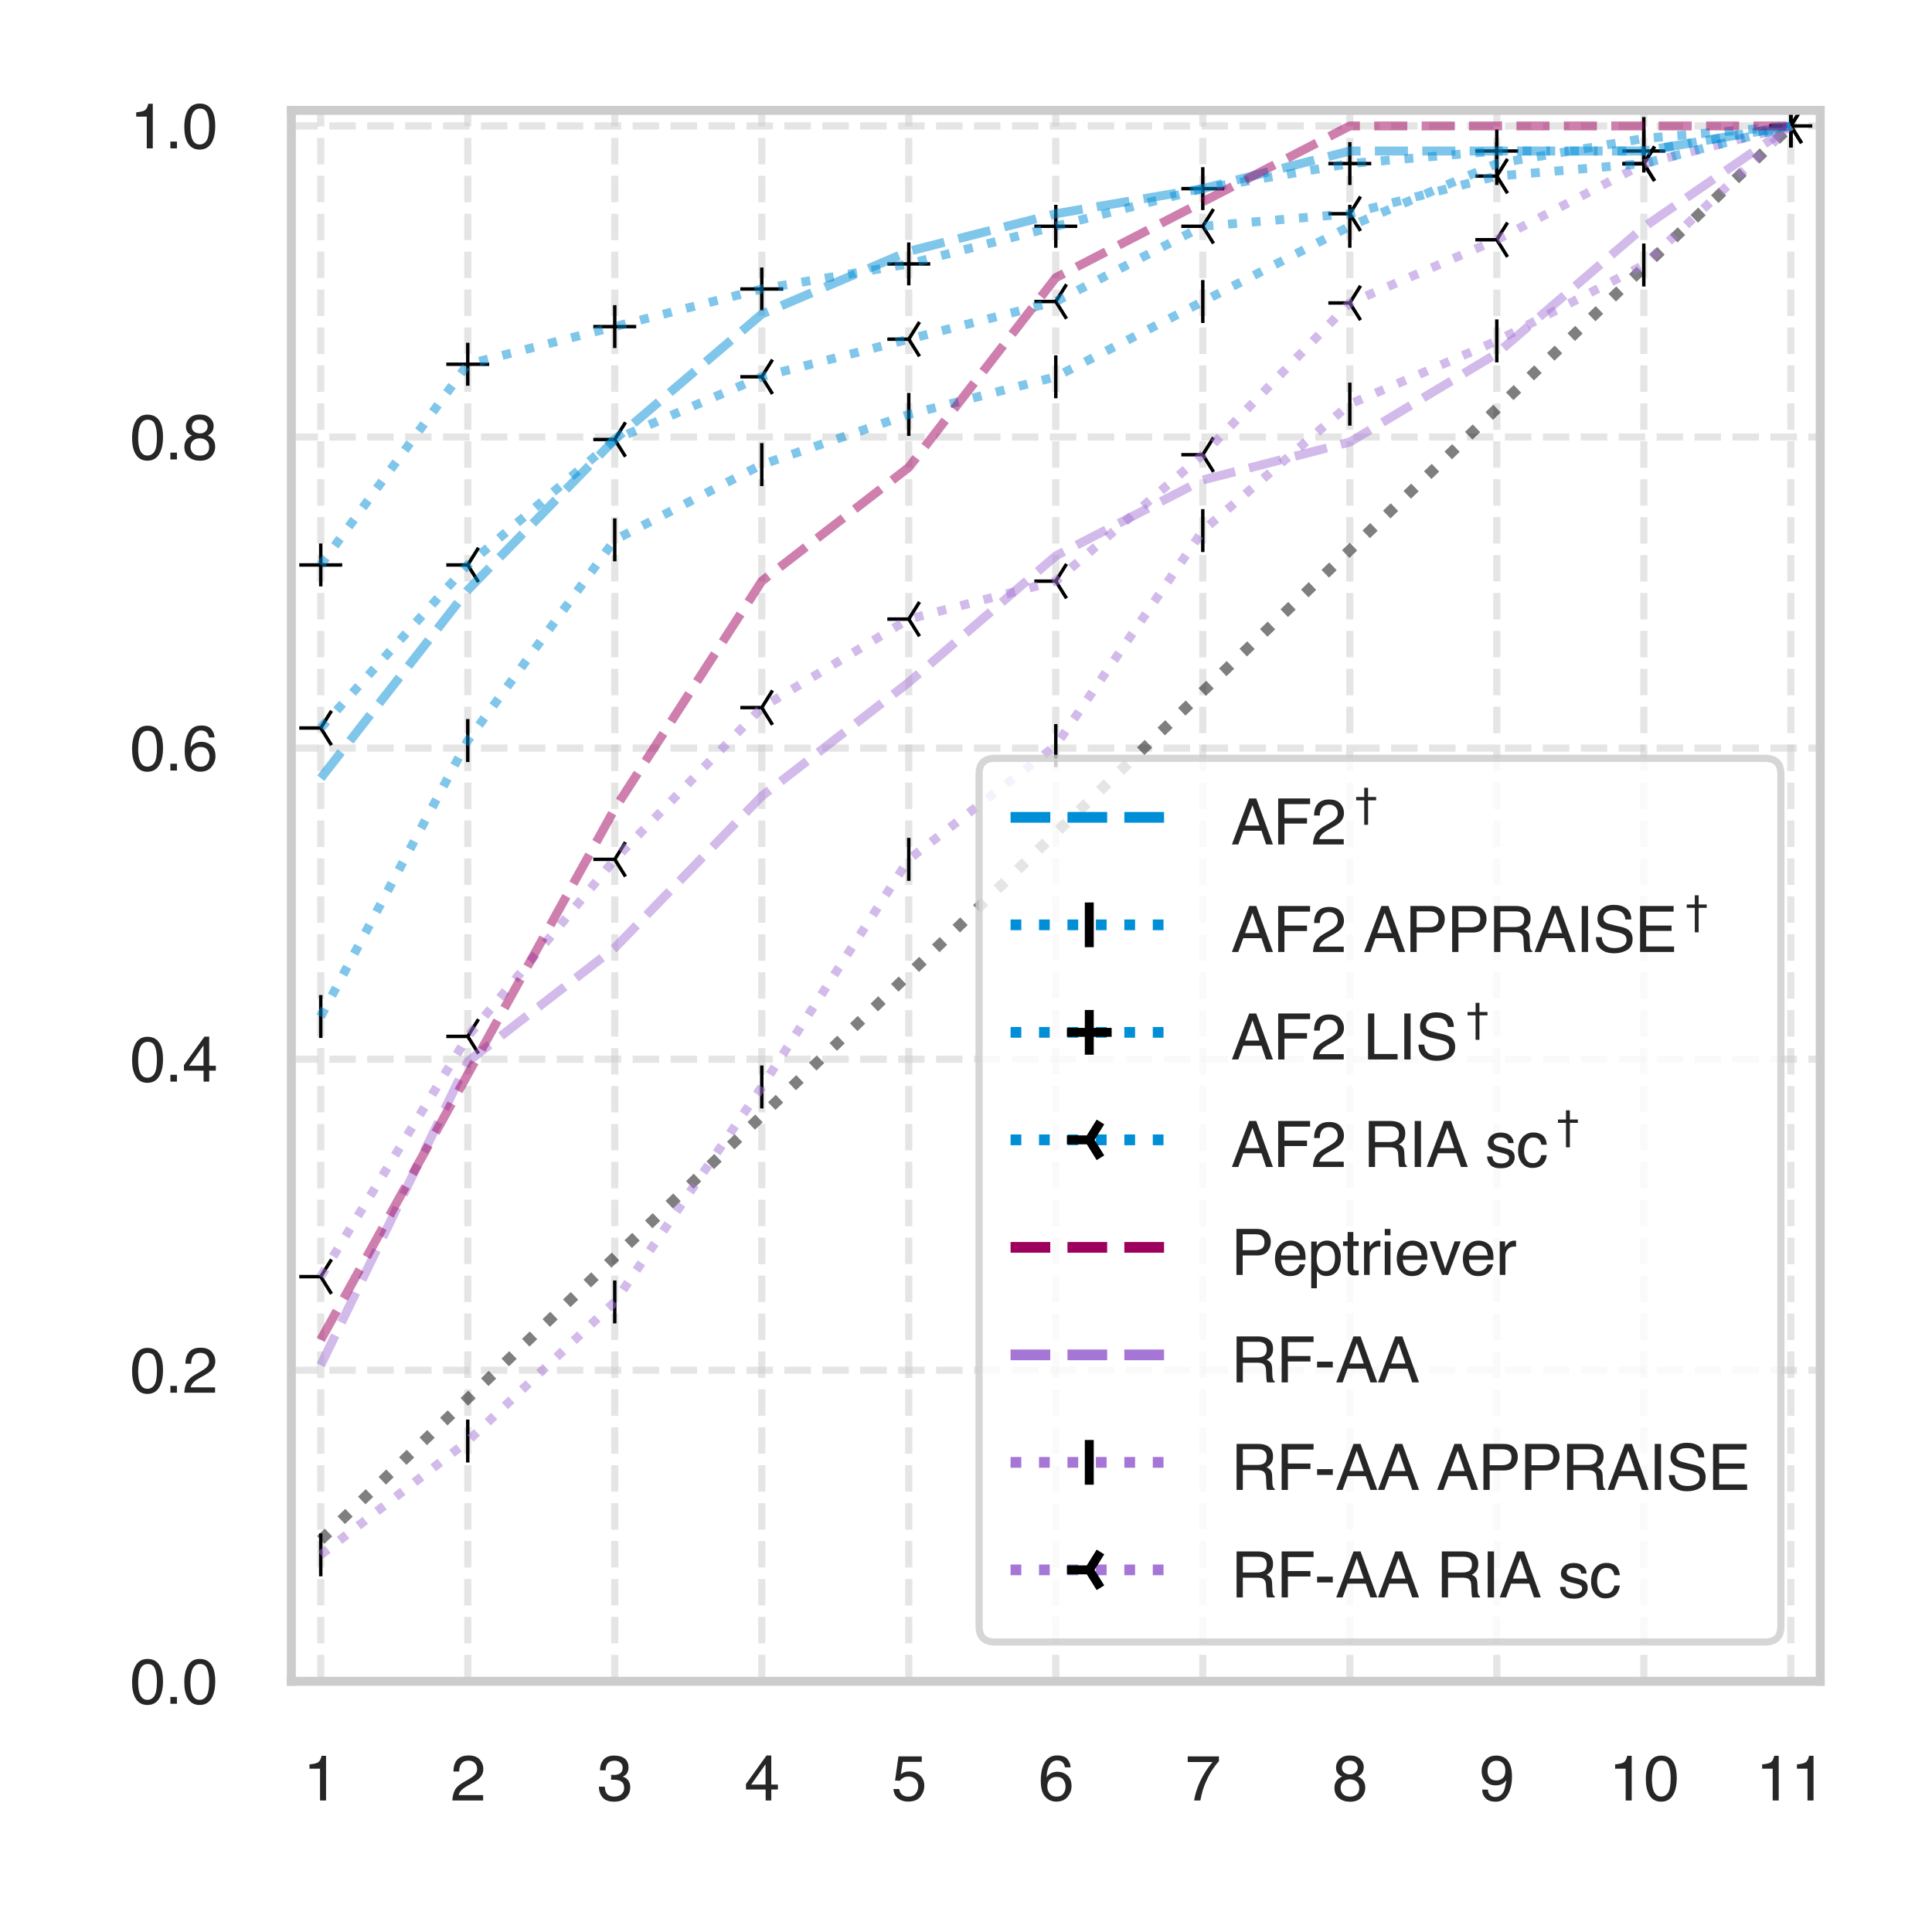 <?xml version="1.0" encoding="utf-8" standalone="no"?>
<!DOCTYPE svg PUBLIC "-//W3C//DTD SVG 1.1//EN"
  "http://www.w3.org/Graphics/SVG/1.1/DTD/svg11.dtd">
<svg xmlns:xlink="http://www.w3.org/1999/xlink" width="216pt" height="216pt" viewBox="0 0 216 216" xmlns="http://www.w3.org/2000/svg" version="1.1">
 <defs>
  <style type="text/css">*{stroke-linejoin: round; stroke-linecap: butt}</style>
 </defs>
 <g id="figure_1">
  <g id="patch_1">
   <path d="M 0 216 
L 216 216 
L 216 0 
L 0 0 
z
" style="fill: #ffffff"/>
  </g>
  <g id="axes_1">
   <g id="patch_2">
    <path d="M 32.573 187.972 
L 203.503 187.972 
L 203.503 12.34 
L 32.573 12.34 
z
" style="fill: #ffffff"/>
   </g>
   <g id="matplotlib.axis_1">
    <g id="xtick_1">
     <g id="line2d_1">
      <path d="M 35.86 187.972 
L 35.86 12.34 
" clip-path="url(#p89d9303049)" style="fill: none; stroke-dasharray: 2.96,1.28; stroke-dashoffset: 0; stroke: #cccccc; stroke-opacity: 0.5; stroke-width: 0.8"/>
     </g>
     <g id="text_1">
      <!-- 1 -->
      <g style="fill: #262626" transform="translate(33.914 201.293) scale(0.07 -0.07)">
       <defs>
        <path id="Helvetica-31" d="M 613 3169 
L 613 3600 
Q 1222 3659 1462 3798 
Q 1703 3938 1822 4456 
L 2266 4456 
L 2266 0 
L 1666 0 
L 1666 3169 
L 613 3169 
z
" transform="scale(0.016)"/>
       </defs>
       <use xlink:href="#Helvetica-31"/>
      </g>
     </g>
    </g>
    <g id="xtick_2">
     <g id="line2d_2">
      <path d="M 52.296 187.972 
L 52.296 12.34 
" clip-path="url(#p89d9303049)" style="fill: none; stroke-dasharray: 2.96,1.28; stroke-dashoffset: 0; stroke: #cccccc; stroke-opacity: 0.5; stroke-width: 0.8"/>
     </g>
     <g id="text_2">
      <!-- 2 -->
      <g style="fill: #262626" transform="translate(50.349 201.293) scale(0.07 -0.07)">
       <defs>
        <path id="Helvetica-32" d="M 200 0 
Q 231 578 439 1006 
Q 647 1434 1250 1784 
L 1850 2131 
Q 2253 2366 2416 2531 
Q 2672 2791 2672 3125 
Q 2672 3516 2437 3745 
Q 2203 3975 1813 3975 
Q 1234 3975 1013 3538 
Q 894 3303 881 2888 
L 309 2888 
Q 319 3472 525 3841 
Q 891 4491 1816 4491 
Q 2584 4491 2939 4075 
Q 3294 3659 3294 3150 
Q 3294 2613 2916 2231 
Q 2697 2009 2131 1694 
L 1703 1456 
Q 1397 1288 1222 1134 
Q 909 863 828 531 
L 3272 531 
L 3272 0 
L 200 0 
z
" transform="scale(0.016)"/>
       </defs>
       <use xlink:href="#Helvetica-32"/>
      </g>
     </g>
    </g>
    <g id="xtick_3">
     <g id="line2d_3">
      <path d="M 68.731 187.972 
L 68.731 12.34 
" clip-path="url(#p89d9303049)" style="fill: none; stroke-dasharray: 2.96,1.28; stroke-dashoffset: 0; stroke: #cccccc; stroke-opacity: 0.5; stroke-width: 0.8"/>
     </g>
     <g id="text_3">
      <!-- 3 -->
      <g style="fill: #262626" transform="translate(66.785 201.293) scale(0.07 -0.07)">
       <defs>
        <path id="Helvetica-33" d="M 1663 -122 
Q 869 -122 511 314 
Q 153 750 153 1375 
L 741 1375 
Q 778 941 903 744 
Q 1122 391 1694 391 
Q 2138 391 2406 628 
Q 2675 866 2675 1241 
Q 2675 1703 2392 1887 
Q 2109 2072 1606 2072 
Q 1550 2072 1492 2070 
Q 1434 2069 1375 2066 
L 1375 2563 
Q 1463 2553 1522 2550 
Q 1581 2547 1650 2547 
Q 1966 2547 2169 2647 
Q 2525 2822 2525 3272 
Q 2525 3606 2287 3787 
Q 2050 3969 1734 3969 
Q 1172 3969 956 3594 
Q 838 3388 822 3006 
L 266 3006 
Q 266 3506 466 3856 
Q 809 4481 1675 4481 
Q 2359 4481 2734 4176 
Q 3109 3872 3109 3294 
Q 3109 2881 2888 2625 
Q 2750 2466 2531 2375 
Q 2884 2278 3082 2001 
Q 3281 1725 3281 1325 
Q 3281 684 2859 281 
Q 2438 -122 1663 -122 
z
" transform="scale(0.016)"/>
       </defs>
       <use xlink:href="#Helvetica-33"/>
      </g>
     </g>
    </g>
    <g id="xtick_4">
     <g id="line2d_4">
      <path d="M 85.167 187.972 
L 85.167 12.34 
" clip-path="url(#p89d9303049)" style="fill: none; stroke-dasharray: 2.96,1.28; stroke-dashoffset: 0; stroke: #cccccc; stroke-opacity: 0.5; stroke-width: 0.8"/>
     </g>
     <g id="text_4">
      <!-- 4 -->
      <g style="fill: #262626" transform="translate(83.22 201.293) scale(0.07 -0.07)">
       <defs>
        <path id="Helvetica-34" d="M 2116 1584 
L 2116 3613 
L 681 1584 
L 2116 1584 
z
M 2125 0 
L 2125 1094 
L 163 1094 
L 163 1644 
L 2213 4488 
L 2688 4488 
L 2688 1584 
L 3347 1584 
L 3347 1094 
L 2688 1094 
L 2688 0 
L 2125 0 
z
" transform="scale(0.016)"/>
       </defs>
       <use xlink:href="#Helvetica-34"/>
      </g>
     </g>
    </g>
    <g id="xtick_5">
     <g id="line2d_5">
      <path d="M 101.602 187.972 
L 101.602 12.34 
" clip-path="url(#p89d9303049)" style="fill: none; stroke-dasharray: 2.96,1.28; stroke-dashoffset: 0; stroke: #cccccc; stroke-opacity: 0.5; stroke-width: 0.8"/>
     </g>
     <g id="text_5">
      <!-- 5 -->
      <g style="fill: #262626" transform="translate(99.656 201.293) scale(0.07 -0.07)">
       <defs>
        <path id="Helvetica-35" d="M 791 1141 
Q 847 659 1238 475 
Q 1438 381 1700 381 
Q 2200 381 2440 700 
Q 2681 1019 2681 1406 
Q 2681 1875 2395 2131 
Q 2109 2388 1709 2388 
Q 1419 2388 1211 2275 
Q 1003 2163 856 1963 
L 369 1991 
L 709 4400 
L 3034 4400 
L 3034 3856 
L 1131 3856 
L 941 2613 
Q 1097 2731 1238 2791 
Q 1488 2894 1816 2894 
Q 2431 2894 2859 2497 
Q 3288 2100 3288 1491 
Q 3288 856 2895 371 
Q 2503 -113 1644 -113 
Q 1097 -113 676 195 
Q 256 503 206 1141 
L 791 1141 
z
" transform="scale(0.016)"/>
       </defs>
       <use xlink:href="#Helvetica-35"/>
      </g>
     </g>
    </g>
    <g id="xtick_6">
     <g id="line2d_6">
      <path d="M 118.038 187.972 
L 118.038 12.34 
" clip-path="url(#p89d9303049)" style="fill: none; stroke-dasharray: 2.96,1.28; stroke-dashoffset: 0; stroke: #cccccc; stroke-opacity: 0.5; stroke-width: 0.8"/>
     </g>
     <g id="text_6">
      <!-- 6 -->
      <g style="fill: #262626" transform="translate(116.091 201.293) scale(0.07 -0.07)">
       <defs>
        <path id="Helvetica-36" d="M 1872 4494 
Q 2622 4494 2917 4105 
Q 3213 3716 3213 3303 
L 2656 3303 
Q 2606 3569 2497 3719 
Q 2294 4000 1881 4000 
Q 1409 4000 1131 3564 
Q 853 3128 822 2316 
Q 1016 2600 1309 2741 
Q 1578 2866 1909 2866 
Q 2472 2866 2890 2506 
Q 3309 2147 3309 1434 
Q 3309 825 2912 354 
Q 2516 -116 1781 -116 
Q 1153 -116 697 361 
Q 241 838 241 1966 
Q 241 2800 444 3381 
Q 834 4494 1872 4494 
z
M 1831 384 
Q 2275 384 2495 682 
Q 2716 981 2716 1388 
Q 2716 1731 2519 2042 
Q 2322 2353 1803 2353 
Q 1441 2353 1167 2112 
Q 894 1872 894 1388 
Q 894 963 1142 673 
Q 1391 384 1831 384 
z
" transform="scale(0.016)"/>
       </defs>
       <use xlink:href="#Helvetica-36"/>
      </g>
     </g>
    </g>
    <g id="xtick_7">
     <g id="line2d_7">
      <path d="M 134.473 187.972 
L 134.473 12.34 
" clip-path="url(#p89d9303049)" style="fill: none; stroke-dasharray: 2.96,1.28; stroke-dashoffset: 0; stroke: #cccccc; stroke-opacity: 0.5; stroke-width: 0.8"/>
     </g>
     <g id="text_7">
      <!-- 7 -->
      <g style="fill: #262626" transform="translate(132.527 201.293) scale(0.07 -0.07)">
       <defs>
        <path id="Helvetica-37" d="M 3347 4400 
L 3347 3909 
Q 3131 3700 2773 3181 
Q 2416 2663 2141 2063 
Q 1869 1478 1728 997 
Q 1638 688 1494 0 
L 872 0 
Q 1084 1281 1809 2550 
Q 2238 3294 2709 3834 
L 234 3834 
L 234 4400 
L 3347 4400 
z
" transform="scale(0.016)"/>
       </defs>
       <use xlink:href="#Helvetica-37"/>
      </g>
     </g>
    </g>
    <g id="xtick_8">
     <g id="line2d_8">
      <path d="M 150.909 187.972 
L 150.909 12.34 
" clip-path="url(#p89d9303049)" style="fill: none; stroke-dasharray: 2.96,1.28; stroke-dashoffset: 0; stroke: #cccccc; stroke-opacity: 0.5; stroke-width: 0.8"/>
     </g>
     <g id="text_8">
      <!-- 8 -->
      <g style="fill: #262626" transform="translate(148.963 201.293) scale(0.07 -0.07)">
       <defs>
        <path id="Helvetica-38" d="M 1741 2600 
Q 2113 2600 2322 2808 
Q 2531 3016 2531 3303 
Q 2531 3553 2331 3762 
Q 2131 3972 1722 3972 
Q 1316 3972 1134 3762 
Q 953 3553 953 3272 
Q 953 2956 1187 2778 
Q 1422 2600 1741 2600 
z
M 1775 384 
Q 2166 384 2423 595 
Q 2681 806 2681 1225 
Q 2681 1659 2415 1884 
Q 2150 2109 1734 2109 
Q 1331 2109 1076 1879 
Q 822 1650 822 1244 
Q 822 894 1055 639 
Q 1288 384 1775 384 
z
M 975 2384 
Q 741 2484 609 2619 
Q 363 2869 363 3269 
Q 363 3769 725 4128 
Q 1088 4488 1753 4488 
Q 2397 4488 2762 4148 
Q 3128 3809 3128 3356 
Q 3128 2938 2916 2678 
Q 2797 2531 2547 2391 
Q 2825 2263 2984 2097 
Q 3281 1784 3281 1284 
Q 3281 694 2884 283 
Q 2488 -128 1763 -128 
Q 1109 -128 657 226 
Q 206 581 206 1256 
Q 206 1653 400 1942 
Q 594 2231 975 2384 
z
" transform="scale(0.016)"/>
       </defs>
       <use xlink:href="#Helvetica-38"/>
      </g>
     </g>
    </g>
    <g id="xtick_9">
     <g id="line2d_9">
      <path d="M 167.344 187.972 
L 167.344 12.34 
" clip-path="url(#p89d9303049)" style="fill: none; stroke-dasharray: 2.96,1.28; stroke-dashoffset: 0; stroke: #cccccc; stroke-opacity: 0.5; stroke-width: 0.8"/>
     </g>
     <g id="text_9">
      <!-- 9 -->
      <g style="fill: #262626" transform="translate(165.398 201.293) scale(0.07 -0.07)">
       <defs>
        <path id="Helvetica-39" d="M 850 1081 
Q 875 616 1209 438 
Q 1381 344 1597 344 
Q 2000 344 2284 680 
Q 2569 1016 2688 2044 
Q 2500 1747 2223 1626 
Q 1947 1506 1628 1506 
Q 981 1506 604 1909 
Q 228 2313 228 2947 
Q 228 3556 600 4018 
Q 972 4481 1697 4481 
Q 2675 4481 3047 3600 
Q 3253 3116 3253 2388 
Q 3253 1566 3006 931 
Q 2597 -125 1619 -125 
Q 963 -125 622 219 
Q 281 563 281 1081 
L 850 1081 
z
M 1703 2000 
Q 2038 2000 2314 2220 
Q 2591 2441 2591 2991 
Q 2591 3484 2342 3726 
Q 2094 3969 1709 3969 
Q 1297 3969 1055 3692 
Q 813 3416 813 2953 
Q 813 2516 1025 2258 
Q 1238 2000 1703 2000 
z
" transform="scale(0.016)"/>
       </defs>
       <use xlink:href="#Helvetica-39"/>
      </g>
     </g>
    </g>
    <g id="xtick_10">
     <g id="line2d_10">
      <path d="M 183.78 187.972 
L 183.78 12.34 
" clip-path="url(#p89d9303049)" style="fill: none; stroke-dasharray: 2.96,1.28; stroke-dashoffset: 0; stroke: #cccccc; stroke-opacity: 0.5; stroke-width: 0.8"/>
     </g>
     <g id="text_10">
      <!-- 10 -->
      <g style="fill: #262626" transform="translate(179.887 201.293) scale(0.07 -0.07)">
       <defs>
        <path id="Helvetica-30" d="M 1731 4475 
Q 2600 4475 2988 3759 
Q 3288 3206 3288 2244 
Q 3288 1331 3016 734 
Q 2622 -122 1728 -122 
Q 922 -122 528 578 
Q 200 1163 200 2147 
Q 200 2909 397 3456 
Q 766 4475 1731 4475 
z
M 1725 391 
Q 2163 391 2422 778 
Q 2681 1166 2681 2222 
Q 2681 2984 2493 3476 
Q 2306 3969 1766 3969 
Q 1269 3969 1039 3501 
Q 809 3034 809 2125 
Q 809 1441 956 1025 
Q 1181 391 1725 391 
z
" transform="scale(0.016)"/>
       </defs>
       <use xlink:href="#Helvetica-31"/>
       <use xlink:href="#Helvetica-30" x="55.615"/>
      </g>
     </g>
    </g>
    <g id="xtick_11">
     <g id="line2d_11">
      <path d="M 200.216 187.972 
L 200.216 12.34 
" clip-path="url(#p89d9303049)" style="fill: none; stroke-dasharray: 2.96,1.28; stroke-dashoffset: 0; stroke: #cccccc; stroke-opacity: 0.5; stroke-width: 0.8"/>
     </g>
     <g id="text_11">
      <!-- 11 -->
      <g style="fill: #262626" transform="translate(196.323 201.293) scale(0.07 -0.07)">
       <use xlink:href="#Helvetica-31"/>
       <use xlink:href="#Helvetica-31" x="55.615"/>
      </g>
     </g>
    </g>
   </g>
   <g id="matplotlib.axis_2">
    <g id="ytick_1">
     <g id="line2d_12">
      <path d="M 32.573 187.972 
L 203.503 187.972 
" clip-path="url(#p89d9303049)" style="fill: none; stroke-dasharray: 2.96,1.28; stroke-dashoffset: 0; stroke: #cccccc; stroke-opacity: 0.5; stroke-width: 0.8"/>
     </g>
     <g id="text_12">
      <!-- 0.0 -->
      <g style="fill: #262626" transform="translate(14.543 190.483) scale(0.07 -0.07)">
       <defs>
        <path id="Helvetica-2e" d="M 547 681 
L 1200 681 
L 1200 0 
L 547 0 
L 547 681 
z
" transform="scale(0.016)"/>
       </defs>
       <use xlink:href="#Helvetica-30"/>
       <use xlink:href="#Helvetica-2e" x="55.615"/>
       <use xlink:href="#Helvetica-30" x="83.398"/>
      </g>
     </g>
    </g>
    <g id="ytick_2">
     <g id="line2d_13">
      <path d="M 32.573 153.193 
L 203.503 153.193 
" clip-path="url(#p89d9303049)" style="fill: none; stroke-dasharray: 2.96,1.28; stroke-dashoffset: 0; stroke: #cccccc; stroke-opacity: 0.5; stroke-width: 0.8"/>
     </g>
     <g id="text_13">
      <!-- 0.2 -->
      <g style="fill: #262626" transform="translate(14.543 155.704) scale(0.07 -0.07)">
       <use xlink:href="#Helvetica-30"/>
       <use xlink:href="#Helvetica-2e" x="55.615"/>
       <use xlink:href="#Helvetica-32" x="83.398"/>
      </g>
     </g>
    </g>
    <g id="ytick_3">
     <g id="line2d_14">
      <path d="M 32.573 118.415 
L 203.503 118.415 
" clip-path="url(#p89d9303049)" style="fill: none; stroke-dasharray: 2.96,1.28; stroke-dashoffset: 0; stroke: #cccccc; stroke-opacity: 0.5; stroke-width: 0.8"/>
     </g>
     <g id="text_14">
      <!-- 0.4 -->
      <g style="fill: #262626" transform="translate(14.543 120.925) scale(0.07 -0.07)">
       <use xlink:href="#Helvetica-30"/>
       <use xlink:href="#Helvetica-2e" x="55.615"/>
       <use xlink:href="#Helvetica-34" x="83.398"/>
      </g>
     </g>
    </g>
    <g id="ytick_4">
     <g id="line2d_15">
      <path d="M 32.573 83.636 
L 203.503 83.636 
" clip-path="url(#p89d9303049)" style="fill: none; stroke-dasharray: 2.96,1.28; stroke-dashoffset: 0; stroke: #cccccc; stroke-opacity: 0.5; stroke-width: 0.8"/>
     </g>
     <g id="text_15">
      <!-- 0.6 -->
      <g style="fill: #262626" transform="translate(14.543 86.147) scale(0.07 -0.07)">
       <use xlink:href="#Helvetica-30"/>
       <use xlink:href="#Helvetica-2e" x="55.615"/>
       <use xlink:href="#Helvetica-36" x="83.398"/>
      </g>
     </g>
    </g>
    <g id="ytick_5">
     <g id="line2d_16">
      <path d="M 32.573 48.857 
L 203.503 48.857 
" clip-path="url(#p89d9303049)" style="fill: none; stroke-dasharray: 2.96,1.28; stroke-dashoffset: 0; stroke: #cccccc; stroke-opacity: 0.5; stroke-width: 0.8"/>
     </g>
     <g id="text_16">
      <!-- 0.8 -->
      <g style="fill: #262626" transform="translate(14.543 51.368) scale(0.07 -0.07)">
       <use xlink:href="#Helvetica-30"/>
       <use xlink:href="#Helvetica-2e" x="55.615"/>
       <use xlink:href="#Helvetica-38" x="83.398"/>
      </g>
     </g>
    </g>
    <g id="ytick_6">
     <g id="line2d_17">
      <path d="M 32.573 14.079 
L 203.503 14.079 
" clip-path="url(#p89d9303049)" style="fill: none; stroke-dasharray: 2.96,1.28; stroke-dashoffset: 0; stroke: #cccccc; stroke-opacity: 0.5; stroke-width: 0.8"/>
     </g>
     <g id="text_17">
      <!-- 1.0 -->
      <g style="fill: #262626" transform="translate(14.543 16.589) scale(0.07 -0.07)">
       <use xlink:href="#Helvetica-31"/>
       <use xlink:href="#Helvetica-2e" x="55.615"/>
       <use xlink:href="#Helvetica-30" x="83.398"/>
      </g>
     </g>
    </g>
   </g>
   <g id="PolyCollection_1"/>
   <g id="PolyCollection_2"/>
   <g id="PolyCollection_3"/>
   <g id="PolyCollection_4"/>
   <g id="PolyCollection_5"/>
   <g id="PolyCollection_6"/>
   <g id="PolyCollection_7"/>
   <g id="PolyCollection_8"/>
   <g id="PathCollection_1">
    <path clip-path="url(#p89d9303049)" style="fill: #008fd7; stroke: #000000; stroke-width: 0.384"/>
    <path clip-path="url(#p89d9303049)" style="fill: #008fd7; stroke: #000000; stroke-width: 0.384"/>
    <path clip-path="url(#p89d9303049)" style="fill: #008fd7; stroke: #000000; stroke-width: 0.384"/>
    <path clip-path="url(#p89d9303049)" style="fill: #008fd7; stroke: #000000; stroke-width: 0.384"/>
    <path clip-path="url(#p89d9303049)" style="fill: #008fd7; stroke: #000000; stroke-width: 0.384"/>
    <path clip-path="url(#p89d9303049)" style="fill: #008fd7; stroke: #000000; stroke-width: 0.384"/>
    <path clip-path="url(#p89d9303049)" style="fill: #008fd7; stroke: #000000; stroke-width: 0.384"/>
    <path clip-path="url(#p89d9303049)" style="fill: #008fd7; stroke: #000000; stroke-width: 0.384"/>
    <path clip-path="url(#p89d9303049)" style="fill: #008fd7; stroke: #000000; stroke-width: 0.384"/>
    <path clip-path="url(#p89d9303049)" style="fill: #008fd7; stroke: #000000; stroke-width: 0.384"/>
    <path clip-path="url(#p89d9303049)" style="fill: #008fd7; stroke: #000000; stroke-width: 0.384"/>
    <path d="M 35.86 116.047 
L 35.86 111.247 
" clip-path="url(#p89d9303049)" style="fill: #008fd7; stroke: #000000; stroke-width: 0.384"/>
    <path d="M 52.296 85.195 
L 52.296 80.395 
" clip-path="url(#p89d9303049)" style="fill: #008fd7; stroke: #000000; stroke-width: 0.384"/>
    <path d="M 68.731 62.757 
L 68.731 57.957 
" clip-path="url(#p89d9303049)" style="fill: #008fd7; stroke: #000000; stroke-width: 0.384"/>
    <path d="M 85.167 54.343 
L 85.167 49.543 
" clip-path="url(#p89d9303049)" style="fill: #008fd7; stroke: #000000; stroke-width: 0.384"/>
    <path d="M 101.602 48.733 
L 101.602 43.933 
" clip-path="url(#p89d9303049)" style="fill: #008fd7; stroke: #000000; stroke-width: 0.384"/>
    <path d="M 118.038 44.526 
L 118.038 39.726 
" clip-path="url(#p89d9303049)" style="fill: #008fd7; stroke: #000000; stroke-width: 0.384"/>
    <path d="M 134.473 36.112 
L 134.473 31.312 
" clip-path="url(#p89d9303049)" style="fill: #008fd7; stroke: #000000; stroke-width: 0.384"/>
    <path d="M 150.909 27.698 
L 150.909 22.898 
" clip-path="url(#p89d9303049)" style="fill: #008fd7; stroke: #000000; stroke-width: 0.384"/>
    <path d="M 167.344 20.686 
L 167.344 15.886 
" clip-path="url(#p89d9303049)" style="fill: #008fd7; stroke: #000000; stroke-width: 0.384"/>
    <path d="M 183.78 17.881 
L 183.78 13.081 
" clip-path="url(#p89d9303049)" style="fill: #008fd7; stroke: #000000; stroke-width: 0.384"/>
    <path d="M 200.216 16.479 
L 200.216 11.679 
" clip-path="url(#p89d9303049)" style="fill: #008fd7; stroke: #000000; stroke-width: 0.384"/>
    <path d="M 33.46 63.161 
L 38.26 63.161 
M 35.86 65.561 
L 35.86 60.761 
" clip-path="url(#p89d9303049)" style="fill: #008fd7; stroke: #000000; stroke-width: 0.384"/>
    <path d="M 49.896 40.724 
L 54.696 40.724 
M 52.296 43.124 
L 52.296 38.324 
" clip-path="url(#p89d9303049)" style="fill: #008fd7; stroke: #000000; stroke-width: 0.384"/>
    <path d="M 66.331 36.517 
L 71.131 36.517 
M 68.731 38.917 
L 68.731 34.117 
" clip-path="url(#p89d9303049)" style="fill: #008fd7; stroke: #000000; stroke-width: 0.384"/>
    <path d="M 82.767 32.309 
L 87.567 32.309 
M 85.167 34.709 
L 85.167 29.909 
" clip-path="url(#p89d9303049)" style="fill: #008fd7; stroke: #000000; stroke-width: 0.384"/>
    <path d="M 99.202 29.505 
L 104.002 29.505 
M 101.602 31.905 
L 101.602 27.105 
" clip-path="url(#p89d9303049)" style="fill: #008fd7; stroke: #000000; stroke-width: 0.384"/>
    <path d="M 115.638 25.298 
L 120.438 25.298 
M 118.038 27.698 
L 118.038 22.898 
" clip-path="url(#p89d9303049)" style="fill: #008fd7; stroke: #000000; stroke-width: 0.384"/>
    <path d="M 132.073 21.091 
L 136.873 21.091 
M 134.473 23.491 
L 134.473 18.691 
" clip-path="url(#p89d9303049)" style="fill: #008fd7; stroke: #000000; stroke-width: 0.384"/>
    <path d="M 148.509 18.286 
L 153.309 18.286 
M 150.909 20.686 
L 150.909 15.886 
" clip-path="url(#p89d9303049)" style="fill: #008fd7; stroke: #000000; stroke-width: 0.384"/>
    <path d="M 164.944 16.883 
L 169.744 16.883 
M 167.344 19.283 
L 167.344 14.483 
" clip-path="url(#p89d9303049)" style="fill: #008fd7; stroke: #000000; stroke-width: 0.384"/>
    <path d="M 181.38 16.883 
L 186.18 16.883 
M 183.78 19.283 
L 183.78 14.483 
" clip-path="url(#p89d9303049)" style="fill: #008fd7; stroke: #000000; stroke-width: 0.384"/>
    <path d="M 197.816 14.079 
L 202.616 14.079 
M 200.216 16.479 
L 200.216 11.679 
" clip-path="url(#p89d9303049)" style="fill: #008fd7; stroke: #000000; stroke-width: 0.384"/>
    <path d="M 35.86 81.392 
L 33.46 81.392 
M 35.86 81.392 
L 37.06 83.312 
M 35.86 81.392 
L 37.06 79.472 
" clip-path="url(#p89d9303049)" style="fill: #008fd7; stroke: #000000; stroke-width: 0.384"/>
    <path d="M 52.296 63.161 
L 49.896 63.161 
M 52.296 63.161 
L 53.496 65.081 
M 52.296 63.161 
L 53.496 61.241 
" clip-path="url(#p89d9303049)" style="fill: #008fd7; stroke: #000000; stroke-width: 0.384"/>
    <path d="M 68.731 49.138 
L 66.331 49.138 
M 68.731 49.138 
L 69.931 51.058 
M 68.731 49.138 
L 69.931 47.218 
" clip-path="url(#p89d9303049)" style="fill: #008fd7; stroke: #000000; stroke-width: 0.384"/>
    <path d="M 85.167 42.126 
L 82.767 42.126 
M 85.167 42.126 
L 86.367 44.046 
M 85.167 42.126 
L 86.367 40.206 
" clip-path="url(#p89d9303049)" style="fill: #008fd7; stroke: #000000; stroke-width: 0.384"/>
    <path d="M 101.602 37.919 
L 99.202 37.919 
M 101.602 37.919 
L 102.802 39.839 
M 101.602 37.919 
L 102.802 35.999 
" clip-path="url(#p89d9303049)" style="fill: #008fd7; stroke: #000000; stroke-width: 0.384"/>
    <path d="M 118.038 33.712 
L 115.638 33.712 
M 118.038 33.712 
L 119.238 35.632 
M 118.038 33.712 
L 119.238 31.792 
" clip-path="url(#p89d9303049)" style="fill: #008fd7; stroke: #000000; stroke-width: 0.384"/>
    <path d="M 134.473 25.298 
L 132.073 25.298 
M 134.473 25.298 
L 135.673 27.218 
M 134.473 25.298 
L 135.673 23.378 
" clip-path="url(#p89d9303049)" style="fill: #008fd7; stroke: #000000; stroke-width: 0.384"/>
    <path d="M 150.909 23.895 
L 148.509 23.895 
M 150.909 23.895 
L 152.109 25.815 
M 150.909 23.895 
L 152.109 21.975 
" clip-path="url(#p89d9303049)" style="fill: #008fd7; stroke: #000000; stroke-width: 0.384"/>
    <path d="M 167.344 19.688 
L 164.944 19.688 
M 167.344 19.688 
L 168.544 21.608 
M 167.344 19.688 
L 168.544 17.768 
" clip-path="url(#p89d9303049)" style="fill: #008fd7; stroke: #000000; stroke-width: 0.384"/>
    <path d="M 183.78 18.286 
L 181.38 18.286 
M 183.78 18.286 
L 184.98 20.206 
M 183.78 18.286 
L 184.98 16.366 
" clip-path="url(#p89d9303049)" style="fill: #008fd7; stroke: #000000; stroke-width: 0.384"/>
    <path d="M 200.216 14.079 
L 197.816 14.079 
M 200.216 14.079 
L 201.416 15.999 
M 200.216 14.079 
L 201.416 12.159 
" clip-path="url(#p89d9303049)" style="fill: #008fd7; stroke: #000000; stroke-width: 0.384"/>
    <path clip-path="url(#p89d9303049)" style="fill: #9e005d; stroke: #000000; stroke-width: 0.384"/>
    <path clip-path="url(#p89d9303049)" style="fill: #9e005d; stroke: #000000; stroke-width: 0.384"/>
    <path clip-path="url(#p89d9303049)" style="fill: #9e005d; stroke: #000000; stroke-width: 0.384"/>
    <path clip-path="url(#p89d9303049)" style="fill: #9e005d; stroke: #000000; stroke-width: 0.384"/>
    <path clip-path="url(#p89d9303049)" style="fill: #9e005d; stroke: #000000; stroke-width: 0.384"/>
    <path clip-path="url(#p89d9303049)" style="fill: #9e005d; stroke: #000000; stroke-width: 0.384"/>
    <path clip-path="url(#p89d9303049)" style="fill: #9e005d; stroke: #000000; stroke-width: 0.384"/>
    <path clip-path="url(#p89d9303049)" style="fill: #9e005d; stroke: #000000; stroke-width: 0.384"/>
    <path clip-path="url(#p89d9303049)" style="fill: #9e005d; stroke: #000000; stroke-width: 0.384"/>
    <path clip-path="url(#p89d9303049)" style="fill: #9e005d; stroke: #000000; stroke-width: 0.384"/>
    <path clip-path="url(#p89d9303049)" style="fill: #9e005d; stroke: #000000; stroke-width: 0.384"/>
    <path clip-path="url(#p89d9303049)" style="fill: #a676d6; stroke: #000000; stroke-width: 0.384"/>
    <path clip-path="url(#p89d9303049)" style="fill: #a676d6; stroke: #000000; stroke-width: 0.384"/>
    <path clip-path="url(#p89d9303049)" style="fill: #a676d6; stroke: #000000; stroke-width: 0.384"/>
    <path clip-path="url(#p89d9303049)" style="fill: #a676d6; stroke: #000000; stroke-width: 0.384"/>
    <path clip-path="url(#p89d9303049)" style="fill: #a676d6; stroke: #000000; stroke-width: 0.384"/>
    <path clip-path="url(#p89d9303049)" style="fill: #a676d6; stroke: #000000; stroke-width: 0.384"/>
    <path clip-path="url(#p89d9303049)" style="fill: #a676d6; stroke: #000000; stroke-width: 0.384"/>
    <path clip-path="url(#p89d9303049)" style="fill: #a676d6; stroke: #000000; stroke-width: 0.384"/>
    <path clip-path="url(#p89d9303049)" style="fill: #a676d6; stroke: #000000; stroke-width: 0.384"/>
    <path clip-path="url(#p89d9303049)" style="fill: #a676d6; stroke: #000000; stroke-width: 0.384"/>
    <path clip-path="url(#p89d9303049)" style="fill: #a676d6; stroke: #000000; stroke-width: 0.384"/>
    <path d="M 35.86 176.234 
L 35.86 171.434 
" clip-path="url(#p89d9303049)" style="fill: #a676d6; stroke: #000000; stroke-width: 0.384"/>
    <path d="M 52.296 163.51 
L 52.296 158.71 
" clip-path="url(#p89d9303049)" style="fill: #a676d6; stroke: #000000; stroke-width: 0.384"/>
    <path d="M 68.731 147.959 
L 68.731 143.159 
" clip-path="url(#p89d9303049)" style="fill: #a676d6; stroke: #000000; stroke-width: 0.384"/>
    <path d="M 85.167 123.925 
L 85.167 119.125 
" clip-path="url(#p89d9303049)" style="fill: #a676d6; stroke: #000000; stroke-width: 0.384"/>
    <path d="M 101.602 98.477 
L 101.602 93.677 
" clip-path="url(#p89d9303049)" style="fill: #a676d6; stroke: #000000; stroke-width: 0.384"/>
    <path d="M 118.038 85.753 
L 118.038 80.953 
" clip-path="url(#p89d9303049)" style="fill: #a676d6; stroke: #000000; stroke-width: 0.384"/>
    <path d="M 134.473 61.719 
L 134.473 56.919 
" clip-path="url(#p89d9303049)" style="fill: #a676d6; stroke: #000000; stroke-width: 0.384"/>
    <path d="M 150.909 47.582 
L 150.909 42.782 
" clip-path="url(#p89d9303049)" style="fill: #a676d6; stroke: #000000; stroke-width: 0.384"/>
    <path d="M 167.344 40.513 
L 167.344 35.713 
" clip-path="url(#p89d9303049)" style="fill: #a676d6; stroke: #000000; stroke-width: 0.384"/>
    <path d="M 183.78 32.03 
L 183.78 27.23 
" clip-path="url(#p89d9303049)" style="fill: #a676d6; stroke: #000000; stroke-width: 0.384"/>
    <path d="M 200.216 16.479 
L 200.216 11.679 
" clip-path="url(#p89d9303049)" style="fill: #a676d6; stroke: #000000; stroke-width: 0.384"/>
    <path d="M 35.86 142.731 
L 33.46 142.731 
M 35.86 142.731 
L 37.06 144.651 
M 35.86 142.731 
L 37.06 140.811 
" clip-path="url(#p89d9303049)" style="fill: #a676d6; stroke: #000000; stroke-width: 0.384"/>
    <path d="M 52.296 115.87 
L 49.896 115.87 
M 52.296 115.87 
L 53.496 117.79 
M 52.296 115.87 
L 53.496 113.95 
" clip-path="url(#p89d9303049)" style="fill: #a676d6; stroke: #000000; stroke-width: 0.384"/>
    <path d="M 68.731 96.077 
L 66.331 96.077 
M 68.731 96.077 
L 69.931 97.997 
M 68.731 96.077 
L 69.931 94.157 
" clip-path="url(#p89d9303049)" style="fill: #a676d6; stroke: #000000; stroke-width: 0.384"/>
    <path d="M 85.167 79.112 
L 82.767 79.112 
M 85.167 79.112 
L 86.367 81.032 
M 85.167 79.112 
L 86.367 77.192 
" clip-path="url(#p89d9303049)" style="fill: #a676d6; stroke: #000000; stroke-width: 0.384"/>
    <path d="M 101.602 69.216 
L 99.202 69.216 
M 101.602 69.216 
L 102.802 71.136 
M 101.602 69.216 
L 102.802 67.296 
" clip-path="url(#p89d9303049)" style="fill: #a676d6; stroke: #000000; stroke-width: 0.384"/>
    <path d="M 118.038 64.974 
L 115.638 64.974 
M 118.038 64.974 
L 119.238 66.894 
M 118.038 64.974 
L 119.238 63.054 
" clip-path="url(#p89d9303049)" style="fill: #a676d6; stroke: #000000; stroke-width: 0.384"/>
    <path d="M 134.473 50.837 
L 132.073 50.837 
M 134.473 50.837 
L 135.673 52.757 
M 134.473 50.837 
L 135.673 48.917 
" clip-path="url(#p89d9303049)" style="fill: #a676d6; stroke: #000000; stroke-width: 0.384"/>
    <path d="M 150.909 33.871 
L 148.509 33.871 
M 150.909 33.871 
L 152.109 35.791 
M 150.909 33.871 
L 152.109 31.951 
" clip-path="url(#p89d9303049)" style="fill: #a676d6; stroke: #000000; stroke-width: 0.384"/>
    <path d="M 167.344 26.803 
L 164.944 26.803 
M 167.344 26.803 
L 168.544 28.723 
M 167.344 26.803 
L 168.544 24.883 
" clip-path="url(#p89d9303049)" style="fill: #a676d6; stroke: #000000; stroke-width: 0.384"/>
    <path d="M 183.78 18.32 
L 181.38 18.32 
M 183.78 18.32 
L 184.98 20.24 
M 183.78 18.32 
L 184.98 16.4 
" clip-path="url(#p89d9303049)" style="fill: #a676d6; stroke: #000000; stroke-width: 0.384"/>
    <path d="M 200.216 14.079 
L 197.816 14.079 
M 200.216 14.079 
L 201.416 15.999 
M 200.216 14.079 
L 201.416 12.159 
" clip-path="url(#p89d9303049)" style="fill: #a676d6; stroke: #000000; stroke-width: 0.384"/>
   </g>
   <g id="line2d_18">
    <path d="M 35.86 172.164 
L 52.296 156.355 
L 68.731 140.547 
L 85.167 124.738 
L 101.602 108.93 
L 118.038 93.121 
L 134.473 77.313 
L 150.909 61.504 
L 167.344 45.696 
L 183.78 29.887 
L 200.216 14.079 
" clip-path="url(#p89d9303049)" style="fill: none; stroke-dasharray: 1.2,1.98; stroke-dashoffset: 0; stroke: #000000; stroke-opacity: 0.5; stroke-width: 1.2"/>
   </g>
   <g id="line2d_19">
    <path d="M 35.86 152.628 
L 52.296 118.697 
L 68.731 105.974 
L 85.167 89.008 
L 101.602 76.284 
L 118.038 62.147 
L 134.473 53.664 
L 150.909 49.423 
L 167.344 39.527 
L 183.78 25.389 
L 200.216 14.079 
" clip-path="url(#p89d9303049)" style="fill: none; stroke-dasharray: 3.7,1.6; stroke-dashoffset: 0; stroke: #a676d6; stroke-opacity: 0.5"/>
   </g>
   <g id="line2d_20">
    <path d="M 35.86 173.834 
L 52.296 161.11 
L 68.731 145.559 
L 85.167 121.525 
L 101.602 96.077 
L 118.038 83.353 
L 134.473 59.319 
L 150.909 45.182 
L 167.344 38.113 
L 183.78 29.63 
L 200.216 14.079 
" clip-path="url(#p89d9303049)" style="fill: none; stroke-dasharray: 1,1.65; stroke-dashoffset: 0; stroke: #a676d6; stroke-opacity: 0.5"/>
   </g>
   <g id="line2d_21">
    <path d="M 35.86 142.731 
L 52.296 115.87 
L 68.731 96.077 
L 85.167 79.112 
L 101.602 69.216 
L 118.038 64.974 
L 134.473 50.837 
L 150.909 33.871 
L 167.344 26.803 
L 183.78 18.32 
L 200.216 14.079 
" clip-path="url(#p89d9303049)" style="fill: none; stroke-dasharray: 1,1.65; stroke-dashoffset: 0; stroke: #a676d6; stroke-opacity: 0.5"/>
   </g>
   <g id="line2d_22">
    <path d="M 35.86 87.002 
L 52.296 65.966 
L 68.731 49.138 
L 85.167 35.114 
L 101.602 28.102 
L 118.038 23.895 
L 134.473 21.091 
L 150.909 16.883 
L 167.344 16.883 
L 183.78 16.883 
L 200.216 14.079 
" clip-path="url(#p89d9303049)" style="fill: none; stroke-dasharray: 3.7,1.6; stroke-dashoffset: 0; stroke: #008fd7; stroke-opacity: 0.5"/>
   </g>
   <g id="line2d_23">
    <path d="M 35.86 113.647 
L 52.296 82.795 
L 68.731 60.357 
L 85.167 51.943 
L 101.602 46.333 
L 118.038 42.126 
L 134.473 33.712 
L 150.909 25.298 
L 167.344 18.286 
L 183.78 15.481 
L 200.216 14.079 
" clip-path="url(#p89d9303049)" style="fill: none; stroke-dasharray: 1,1.65; stroke-dashoffset: 0; stroke: #008fd7; stroke-opacity: 0.5"/>
   </g>
   <g id="line2d_24">
    <path d="M 35.86 81.392 
L 52.296 63.161 
L 68.731 49.138 
L 85.167 42.126 
L 101.602 37.919 
L 118.038 33.712 
L 134.473 25.298 
L 150.909 23.895 
L 167.344 19.688 
L 183.78 18.286 
L 200.216 14.079 
" clip-path="url(#p89d9303049)" style="fill: none; stroke-dasharray: 1,1.65; stroke-dashoffset: 0; stroke: #008fd7; stroke-opacity: 0.5"/>
   </g>
   <g id="line2d_25">
    <path d="M 35.86 63.161 
L 52.296 40.724 
L 68.731 36.517 
L 85.167 32.309 
L 101.602 29.505 
L 118.038 25.298 
L 134.473 21.091 
L 150.909 18.286 
L 167.344 16.883 
L 183.78 16.883 
L 200.216 14.079 
" clip-path="url(#p89d9303049)" style="fill: none; stroke-dasharray: 1,1.65; stroke-dashoffset: 0; stroke: #008fd7; stroke-opacity: 0.5"/>
   </g>
   <g id="line2d_26">
    <path d="M 35.86 149.8 
L 52.296 120.111 
L 68.731 90.422 
L 85.167 64.974 
L 101.602 52.25 
L 118.038 31.044 
L 134.473 22.561 
L 150.909 14.079 
L 167.344 14.079 
L 183.78 14.079 
L 200.216 14.079 
" clip-path="url(#p89d9303049)" style="fill: none; stroke-dasharray: 3.7,1.6; stroke-dashoffset: 0; stroke: #9e005d; stroke-opacity: 0.5"/>
   </g>
   <g id="line2d_27"/>
   <g id="line2d_28"/>
   <g id="line2d_29"/>
   <g id="line2d_30"/>
   <g id="line2d_31"/>
   <g id="line2d_32"/>
   <g id="line2d_33"/>
   <g id="line2d_34"/>
   <g id="patch_3">
    <path d="M 32.573 187.972 
L 32.573 12.34 
" style="fill: none; stroke: #cccccc; stroke-linejoin: miter; stroke-linecap: square"/>
   </g>
   <g id="patch_4">
    <path d="M 203.503 187.972 
L 203.503 12.34 
" style="fill: none; stroke: #cccccc; stroke-linejoin: miter; stroke-linecap: square"/>
   </g>
   <g id="patch_5">
    <path d="M 32.573 187.972 
L 203.503 187.972 
" style="fill: none; stroke: #cccccc; stroke-linejoin: miter; stroke-linecap: square"/>
   </g>
   <g id="patch_6">
    <path d="M 32.573 12.34 
L 203.503 12.34 
" style="fill: none; stroke: #cccccc; stroke-linejoin: miter; stroke-linecap: square"/>
   </g>
   <g id="legend_1">
    <g id="patch_7">
     <path d="M 111.223 183.572 
L 197.343 183.572 
Q 199.103 183.572 199.103 181.812 
L 199.103 86.54 
Q 199.103 84.779 197.343 84.779 
L 111.223 84.779 
Q 109.463 84.779 109.463 86.54 
L 109.463 181.812 
Q 109.463 183.572 111.223 183.572 
z
" style="fill: #ffffff; opacity: 0.8; stroke: #cccccc; stroke-width: 0.8; stroke-linejoin: miter"/>
    </g>
    <g id="line2d_35">
     <path d="M 112.983 91.379 
L 121.783 91.379 
L 130.583 91.379 
" style="fill: none; stroke-dasharray: 4.44,1.92; stroke-dashoffset: 0; stroke: #008fd7; stroke-width: 1.2"/>
    </g>
    <g id="text_18">
     <!-- AF2$^\dagger$ -->
     <g style="fill: #262626" transform="translate(137.623 94.46) scale(0.07 -0.07)">
      <defs>
       <path id="Helvetica-41" d="M 2844 1881 
L 2147 3909 
L 1406 1881 
L 2844 1881 
z
M 1822 4591 
L 2525 4591 
L 4191 0 
L 3509 0 
L 3044 1375 
L 1228 1375 
L 731 0 
L 94 0 
L 1822 4591 
z
" transform="scale(0.016)"/>
       <path id="Helvetica-46" d="M 547 4591 
L 3731 4591 
L 3731 4028 
L 1169 4028 
L 1169 2634 
L 3422 2634 
L 3422 2088 
L 1169 2088 
L 1169 0 
L 547 0 
L 547 4591 
z
" transform="scale(0.016)"/>
       <path id="DejaVuSans-2020" d="M 1325 4666 
L 1875 4666 
L 1875 3353 
L 3022 3353 
L 3022 2875 
L 1875 2875 
L 1875 -616 
L 1325 -616 
L 1325 2875 
L 178 2875 
L 178 3353 
L 1325 3353 
L 1325 4666 
z
" transform="scale(0.016)"/>
      </defs>
      <use xlink:href="#Helvetica-41" transform="translate(0 0.684)"/>
      <use xlink:href="#Helvetica-46" transform="translate(66.699 0.684)"/>
      <use xlink:href="#Helvetica-32" transform="translate(127.783 0.684)"/>
      <use xlink:href="#DejaVuSans-2020" transform="translate(197.993 38.966) scale(0.7)"/>
     </g>
    </g>
    <g id="line2d_36">
     <path d="M 112.983 103.399 
L 121.783 103.399 
L 130.583 103.399 
" style="fill: none; stroke-dasharray: 1.2,1.98; stroke-dashoffset: 0; stroke: #008fd7; stroke-width: 1.2"/>
     <defs>
      <path id="mf650297923" d="M 0 2.5 
L 0 -2.5 
" style="stroke: #000000"/>
     </defs>
     <g>
      <use xlink:href="#mf650297923" x="121.783" y="103.399" style="stroke: #000000"/>
     </g>
    </g>
    <g id="text_19">
     <!-- AF2 APPRAISE$^\dagger$ -->
     <g style="fill: #262626" transform="translate(137.623 106.479) scale(0.07 -0.07)">
      <defs>
       <path id="Helvetica-20" transform="scale(0.016)"/>
       <path id="Helvetica-50" d="M 547 4591 
L 2613 4591 
Q 3225 4591 3600 4245 
Q 3975 3900 3975 3275 
Q 3975 2738 3640 2339 
Q 3306 1941 2613 1941 
L 1169 1941 
L 1169 0 
L 547 0 
L 547 4591 
z
M 3347 3272 
Q 3347 3778 2972 3959 
Q 2766 4056 2406 4056 
L 1169 4056 
L 1169 2466 
L 2406 2466 
Q 2825 2466 3086 2644 
Q 3347 2822 3347 3272 
z
" transform="scale(0.016)"/>
       <path id="Helvetica-52" d="M 2622 2488 
Q 3059 2488 3314 2663 
Q 3569 2838 3569 3294 
Q 3569 3784 3213 3963 
Q 3022 4056 2703 4056 
L 1184 4056 
L 1184 2488 
L 2622 2488 
z
M 563 4591 
L 2688 4591 
Q 3213 4591 3553 4438 
Q 4200 4144 4200 3353 
Q 4200 2941 4029 2678 
Q 3859 2416 3553 2256 
Q 3822 2147 3958 1969 
Q 4094 1791 4109 1391 
L 4131 775 
Q 4141 513 4175 384 
Q 4231 166 4375 103 
L 4375 0 
L 3613 0 
Q 3581 59 3562 153 
Q 3544 247 3531 516 
L 3494 1281 
Q 3472 1731 3159 1884 
Q 2981 1969 2600 1969 
L 1184 1969 
L 1184 0 
L 563 0 
L 563 4591 
z
" transform="scale(0.016)"/>
       <path id="Helvetica-49" d="M 628 4591 
L 1256 4591 
L 1256 0 
L 628 0 
L 628 4591 
z
" transform="scale(0.016)"/>
       <path id="Helvetica-53" d="M 894 1481 
Q 916 1091 1078 847 
Q 1388 391 2169 391 
Q 2519 391 2806 491 
Q 3363 684 3363 1184 
Q 3363 1559 3128 1719 
Q 2891 1875 2384 1991 
L 1763 2131 
Q 1153 2269 900 2434 
Q 463 2722 463 3294 
Q 463 3913 891 4309 
Q 1319 4706 2103 4706 
Q 2825 4706 3329 4357 
Q 3834 4009 3834 3244 
L 3250 3244 
Q 3203 3613 3050 3809 
Q 2766 4169 2084 4169 
Q 1534 4169 1293 3937 
Q 1053 3706 1053 3400 
Q 1053 3063 1334 2906 
Q 1519 2806 2169 2656 
L 2813 2509 
Q 3278 2403 3531 2219 
Q 3969 1897 3969 1284 
Q 3969 522 3414 194 
Q 2859 -134 2125 -134 
Q 1269 -134 784 303 
Q 300 738 309 1481 
L 894 1481 
z
M 2150 4716 
L 2150 4716 
z
" transform="scale(0.016)"/>
       <path id="Helvetica-45" d="M 547 4591 
L 3894 4591 
L 3894 4028 
L 1153 4028 
L 1153 2634 
L 3688 2634 
L 3688 2103 
L 1153 2103 
L 1153 547 
L 3941 547 
L 3941 0 
L 547 0 
L 547 4591 
z
M 2244 4591 
L 2244 4591 
z
" transform="scale(0.016)"/>
      </defs>
      <use xlink:href="#Helvetica-41" transform="translate(0 0.684)"/>
      <use xlink:href="#Helvetica-46" transform="translate(66.699 0.684)"/>
      <use xlink:href="#Helvetica-32" transform="translate(127.783 0.684)"/>
      <use xlink:href="#Helvetica-20" transform="translate(183.398 0.684)"/>
      <use xlink:href="#Helvetica-41" transform="translate(211.182 0.684)"/>
      <use xlink:href="#Helvetica-50" transform="translate(277.881 0.684)"/>
      <use xlink:href="#Helvetica-50" transform="translate(344.58 0.684)"/>
      <use xlink:href="#Helvetica-52" transform="translate(411.279 0.684)"/>
      <use xlink:href="#Helvetica-41" transform="translate(483.496 0.684)"/>
      <use xlink:href="#Helvetica-49" transform="translate(550.195 0.684)"/>
      <use xlink:href="#Helvetica-53" transform="translate(577.979 0.684)"/>
      <use xlink:href="#Helvetica-45" transform="translate(644.678 0.684)"/>
      <use xlink:href="#DejaVuSans-2020" transform="translate(725.972 38.966) scale(0.7)"/>
     </g>
    </g>
    <g id="line2d_37">
     <path d="M 112.983 115.418 
L 121.783 115.418 
L 130.583 115.418 
" style="fill: none; stroke-dasharray: 1.2,1.98; stroke-dashoffset: 0; stroke: #008fd7; stroke-width: 1.2"/>
     <defs>
      <path id="mcdba0144b2" d="M -2.5 0 
L 2.5 0 
M 0 2.5 
L 0 -2.5 
" style="stroke: #000000"/>
     </defs>
     <g>
      <use xlink:href="#mcdba0144b2" x="121.783" y="115.418" style="stroke: #000000"/>
     </g>
    </g>
    <g id="text_20">
     <!-- AF2 LIS$^\dagger$ -->
     <g style="fill: #262626" transform="translate(137.623 118.498) scale(0.07 -0.07)">
      <defs>
       <path id="Helvetica-4c" d="M 488 4591 
L 1109 4591 
L 1109 547 
L 3434 547 
L 3434 0 
L 488 0 
L 488 4591 
z
" transform="scale(0.016)"/>
      </defs>
      <use xlink:href="#Helvetica-41" transform="translate(0 0.684)"/>
      <use xlink:href="#Helvetica-46" transform="translate(66.699 0.684)"/>
      <use xlink:href="#Helvetica-32" transform="translate(127.783 0.684)"/>
      <use xlink:href="#Helvetica-20" transform="translate(183.398 0.684)"/>
      <use xlink:href="#Helvetica-4c" transform="translate(211.182 0.684)"/>
      <use xlink:href="#Helvetica-49" transform="translate(266.797 0.684)"/>
      <use xlink:href="#Helvetica-53" transform="translate(294.58 0.684)"/>
      <use xlink:href="#DejaVuSans-2020" transform="translate(375.874 38.966) scale(0.7)"/>
     </g>
    </g>
    <g id="line2d_38">
     <path d="M 112.983 127.437 
L 121.783 127.437 
L 130.583 127.437 
" style="fill: none; stroke-dasharray: 1.2,1.98; stroke-dashoffset: 0; stroke: #008fd7; stroke-width: 1.2"/>
     <defs>
      <path id="m81c4068524" d="M 0 0 
L -2.5 -0 
M 0 0 
L 1.25 2 
M 0 0 
L 1.25 -2 
" style="stroke: #000000"/>
     </defs>
     <g>
      <use xlink:href="#m81c4068524" x="121.783" y="127.437" style="stroke: #000000"/>
     </g>
    </g>
    <g id="text_21">
     <!-- AF2 RIA sc$^\dagger$ -->
     <g style="fill: #262626" transform="translate(137.623 130.517) scale(0.07 -0.07)">
      <defs>
       <path id="Helvetica-73" d="M 747 1050 
Q 772 769 888 619 
Q 1100 347 1625 347 
Q 1938 347 2175 483 
Q 2413 619 2413 903 
Q 2413 1119 2222 1231 
Q 2100 1300 1741 1391 
L 1294 1503 
Q 866 1609 663 1741 
Q 300 1969 300 2372 
Q 300 2847 642 3140 
Q 984 3434 1563 3434 
Q 2319 3434 2653 2991 
Q 2863 2709 2856 2384 
L 2325 2384 
Q 2309 2575 2191 2731 
Q 1997 2953 1519 2953 
Q 1200 2953 1036 2831 
Q 872 2709 872 2509 
Q 872 2291 1088 2159 
Q 1213 2081 1456 2022 
L 1828 1931 
Q 2434 1784 2641 1647 
Q 2969 1431 2969 969 
Q 2969 522 2630 197 
Q 2291 -128 1597 -128 
Q 850 -128 539 211 
Q 228 550 206 1050 
L 747 1050 
z
M 1578 3428 
L 1578 3428 
z
" transform="scale(0.016)"/>
       <path id="Helvetica-63" d="M 1703 3444 
Q 2269 3444 2623 3169 
Q 2978 2894 3050 2222 
L 2503 2222 
Q 2453 2531 2275 2736 
Q 2097 2941 1703 2941 
Q 1166 2941 934 2416 
Q 784 2075 784 1575 
Q 784 1072 996 728 
Q 1209 384 1666 384 
Q 2016 384 2220 598 
Q 2425 813 2503 1184 
L 3050 1184 
Q 2956 519 2581 211 
Q 2206 -97 1622 -97 
Q 966 -97 575 383 
Q 184 863 184 1581 
Q 184 2463 612 2953 
Q 1041 3444 1703 3444 
z
M 1616 3428 
L 1616 3428 
z
" transform="scale(0.016)"/>
      </defs>
      <use xlink:href="#Helvetica-41" transform="translate(0 0.684)"/>
      <use xlink:href="#Helvetica-46" transform="translate(66.699 0.684)"/>
      <use xlink:href="#Helvetica-32" transform="translate(127.783 0.684)"/>
      <use xlink:href="#Helvetica-20" transform="translate(183.398 0.684)"/>
      <use xlink:href="#Helvetica-52" transform="translate(211.182 0.684)"/>
      <use xlink:href="#Helvetica-49" transform="translate(283.398 0.684)"/>
      <use xlink:href="#Helvetica-41" transform="translate(311.182 0.684)"/>
      <use xlink:href="#Helvetica-20" transform="translate(377.881 0.684)"/>
      <use xlink:href="#Helvetica-73" transform="translate(405.664 0.684)"/>
      <use xlink:href="#Helvetica-63" transform="translate(455.664 0.684)"/>
      <use xlink:href="#DejaVuSans-2020" transform="translate(520.259 38.966) scale(0.7)"/>
     </g>
    </g>
    <g id="line2d_39">
     <path d="M 112.983 139.456 
L 121.783 139.456 
L 130.583 139.456 
" style="fill: none; stroke-dasharray: 4.44,1.92; stroke-dashoffset: 0; stroke: #9e005d; stroke-width: 1.2"/>
    </g>
    <g id="text_22">
     <!-- Peptriever -->
     <g style="fill: #262626" transform="translate(137.623 142.536) scale(0.07 -0.07)">
      <defs>
       <path id="Helvetica-65" d="M 1806 3422 
Q 2163 3422 2497 3255 
Q 2831 3088 3006 2822 
Q 3175 2569 3231 2231 
Q 3281 2000 3281 1494 
L 828 1494 
Q 844 984 1069 676 
Q 1294 369 1766 369 
Q 2206 369 2469 659 
Q 2619 828 2681 1050 
L 3234 1050 
Q 3213 866 3089 639 
Q 2966 413 2813 269 
Q 2556 19 2178 -69 
Q 1975 -119 1719 -119 
Q 1094 -119 659 336 
Q 225 791 225 1609 
Q 225 2416 662 2919 
Q 1100 3422 1806 3422 
z
M 2703 1941 
Q 2669 2306 2544 2525 
Q 2313 2931 1772 2931 
Q 1384 2931 1121 2651 
Q 859 2372 844 1941 
L 2703 1941 
z
M 1753 3428 
L 1753 3428 
z
" transform="scale(0.016)"/>
       <path id="Helvetica-70" d="M 1825 378 
Q 2219 378 2480 708 
Q 2741 1038 2741 1694 
Q 2741 2094 2625 2381 
Q 2406 2934 1825 2934 
Q 1241 2934 1025 2350 
Q 909 2038 909 1556 
Q 909 1169 1025 897 
Q 1244 378 1825 378 
z
M 369 3331 
L 916 3331 
L 916 2888 
Q 1084 3116 1284 3241 
Q 1569 3428 1953 3428 
Q 2522 3428 2919 2992 
Q 3316 2556 3316 1747 
Q 3316 653 2744 184 
Q 2381 -113 1900 -113 
Q 1522 -113 1266 53 
Q 1116 147 931 375 
L 931 -1334 
L 369 -1334 
L 369 3331 
z
" transform="scale(0.016)"/>
       <path id="Helvetica-74" d="M 525 4281 
L 1094 4281 
L 1094 3347 
L 1628 3347 
L 1628 2888 
L 1094 2888 
L 1094 703 
Q 1094 528 1213 469 
Q 1278 434 1431 434 
Q 1472 434 1519 436 
Q 1566 438 1628 444 
L 1628 0 
Q 1531 -28 1426 -40 
Q 1322 -53 1200 -53 
Q 806 -53 665 148 
Q 525 350 525 672 
L 525 2888 
L 72 2888 
L 72 3347 
L 525 3347 
L 525 4281 
z
" transform="scale(0.016)"/>
       <path id="Helvetica-72" d="M 428 3347 
L 963 3347 
L 963 2769 
Q 1028 2938 1284 3180 
Q 1541 3422 1875 3422 
Q 1891 3422 1928 3419 
Q 1966 3416 2056 3406 
L 2056 2813 
Q 2006 2822 1964 2825 
Q 1922 2828 1872 2828 
Q 1447 2828 1219 2554 
Q 991 2281 991 1925 
L 991 0 
L 428 0 
L 428 3347 
z
" transform="scale(0.016)"/>
       <path id="Helvetica-69" d="M 413 3331 
L 984 3331 
L 984 0 
L 413 0 
L 413 3331 
z
M 413 4591 
L 984 4591 
L 984 3953 
L 413 3953 
L 413 4591 
z
" transform="scale(0.016)"/>
       <path id="Helvetica-76" d="M 688 3347 
L 1581 622 
L 2516 3347 
L 3131 3347 
L 1869 0 
L 1269 0 
L 34 3347 
L 688 3347 
z
" transform="scale(0.016)"/>
      </defs>
      <use xlink:href="#Helvetica-50"/>
      <use xlink:href="#Helvetica-65" x="66.699"/>
      <use xlink:href="#Helvetica-70" x="122.314"/>
      <use xlink:href="#Helvetica-74" x="177.93"/>
      <use xlink:href="#Helvetica-72" x="205.713"/>
      <use xlink:href="#Helvetica-69" x="239.014"/>
      <use xlink:href="#Helvetica-65" x="261.23"/>
      <use xlink:href="#Helvetica-76" x="316.846"/>
      <use xlink:href="#Helvetica-65" x="366.846"/>
      <use xlink:href="#Helvetica-72" x="422.461"/>
     </g>
    </g>
    <g id="line2d_40">
     <path d="M 112.983 151.475 
L 121.783 151.475 
L 130.583 151.475 
" style="fill: none; stroke-dasharray: 4.44,1.92; stroke-dashoffset: 0; stroke: #a676d6; stroke-width: 1.2"/>
    </g>
    <g id="text_23">
     <!-- RF-AA -->
     <g style="fill: #262626" transform="translate(137.623 154.555) scale(0.07 -0.07)">
      <defs>
       <path id="Helvetica-2d" d="M 266 2072 
L 1834 2072 
L 1834 1494 
L 266 1494 
L 266 2072 
z
" transform="scale(0.016)"/>
      </defs>
      <use xlink:href="#Helvetica-52"/>
      <use xlink:href="#Helvetica-46" x="72.217"/>
      <use xlink:href="#Helvetica-2d" x="133.301"/>
      <use xlink:href="#Helvetica-41" x="166.602"/>
      <use xlink:href="#Helvetica-41" x="233.301"/>
     </g>
    </g>
    <g id="line2d_41">
     <path d="M 112.983 163.494 
L 121.783 163.494 
L 130.583 163.494 
" style="fill: none; stroke-dasharray: 1.2,1.98; stroke-dashoffset: 0; stroke: #a676d6; stroke-width: 1.2"/>
     <g>
      <use xlink:href="#mf650297923" x="121.783" y="163.494" style="stroke: #000000"/>
     </g>
    </g>
    <g id="text_24">
     <!-- RF-AA APPRAISE -->
     <g style="fill: #262626" transform="translate(137.623 166.574) scale(0.07 -0.07)">
      <use xlink:href="#Helvetica-52"/>
      <use xlink:href="#Helvetica-46" x="72.217"/>
      <use xlink:href="#Helvetica-2d" x="133.301"/>
      <use xlink:href="#Helvetica-41" x="166.602"/>
      <use xlink:href="#Helvetica-41" x="233.301"/>
      <use xlink:href="#Helvetica-20" x="300"/>
      <use xlink:href="#Helvetica-41" x="327.783"/>
      <use xlink:href="#Helvetica-50" x="394.482"/>
      <use xlink:href="#Helvetica-50" x="461.182"/>
      <use xlink:href="#Helvetica-52" x="527.881"/>
      <use xlink:href="#Helvetica-41" x="600.098"/>
      <use xlink:href="#Helvetica-49" x="666.797"/>
      <use xlink:href="#Helvetica-53" x="694.58"/>
      <use xlink:href="#Helvetica-45" x="761.279"/>
     </g>
    </g>
    <g id="line2d_42">
     <path d="M 112.983 175.513 
L 121.783 175.513 
L 130.583 175.513 
" style="fill: none; stroke-dasharray: 1.2,1.98; stroke-dashoffset: 0; stroke: #a676d6; stroke-width: 1.2"/>
     <g>
      <use xlink:href="#m81c4068524" x="121.783" y="175.513" style="stroke: #000000"/>
     </g>
    </g>
    <g id="text_25">
     <!-- RF-AA RIA sc -->
     <g style="fill: #262626" transform="translate(137.623 178.593) scale(0.07 -0.07)">
      <use xlink:href="#Helvetica-52"/>
      <use xlink:href="#Helvetica-46" x="72.217"/>
      <use xlink:href="#Helvetica-2d" x="133.301"/>
      <use xlink:href="#Helvetica-41" x="166.602"/>
      <use xlink:href="#Helvetica-41" x="233.301"/>
      <use xlink:href="#Helvetica-20" x="300"/>
      <use xlink:href="#Helvetica-52" x="327.783"/>
      <use xlink:href="#Helvetica-49" x="400"/>
      <use xlink:href="#Helvetica-41" x="427.783"/>
      <use xlink:href="#Helvetica-20" x="494.482"/>
      <use xlink:href="#Helvetica-73" x="522.266"/>
      <use xlink:href="#Helvetica-63" x="572.266"/>
     </g>
    </g>
   </g>
  </g>
 </g>
 <defs>
  <clipPath id="p89d9303049">
   <rect x="32.573" y="12.34" width="170.93" height="175.632"/>
  </clipPath>
 </defs>
</svg>
